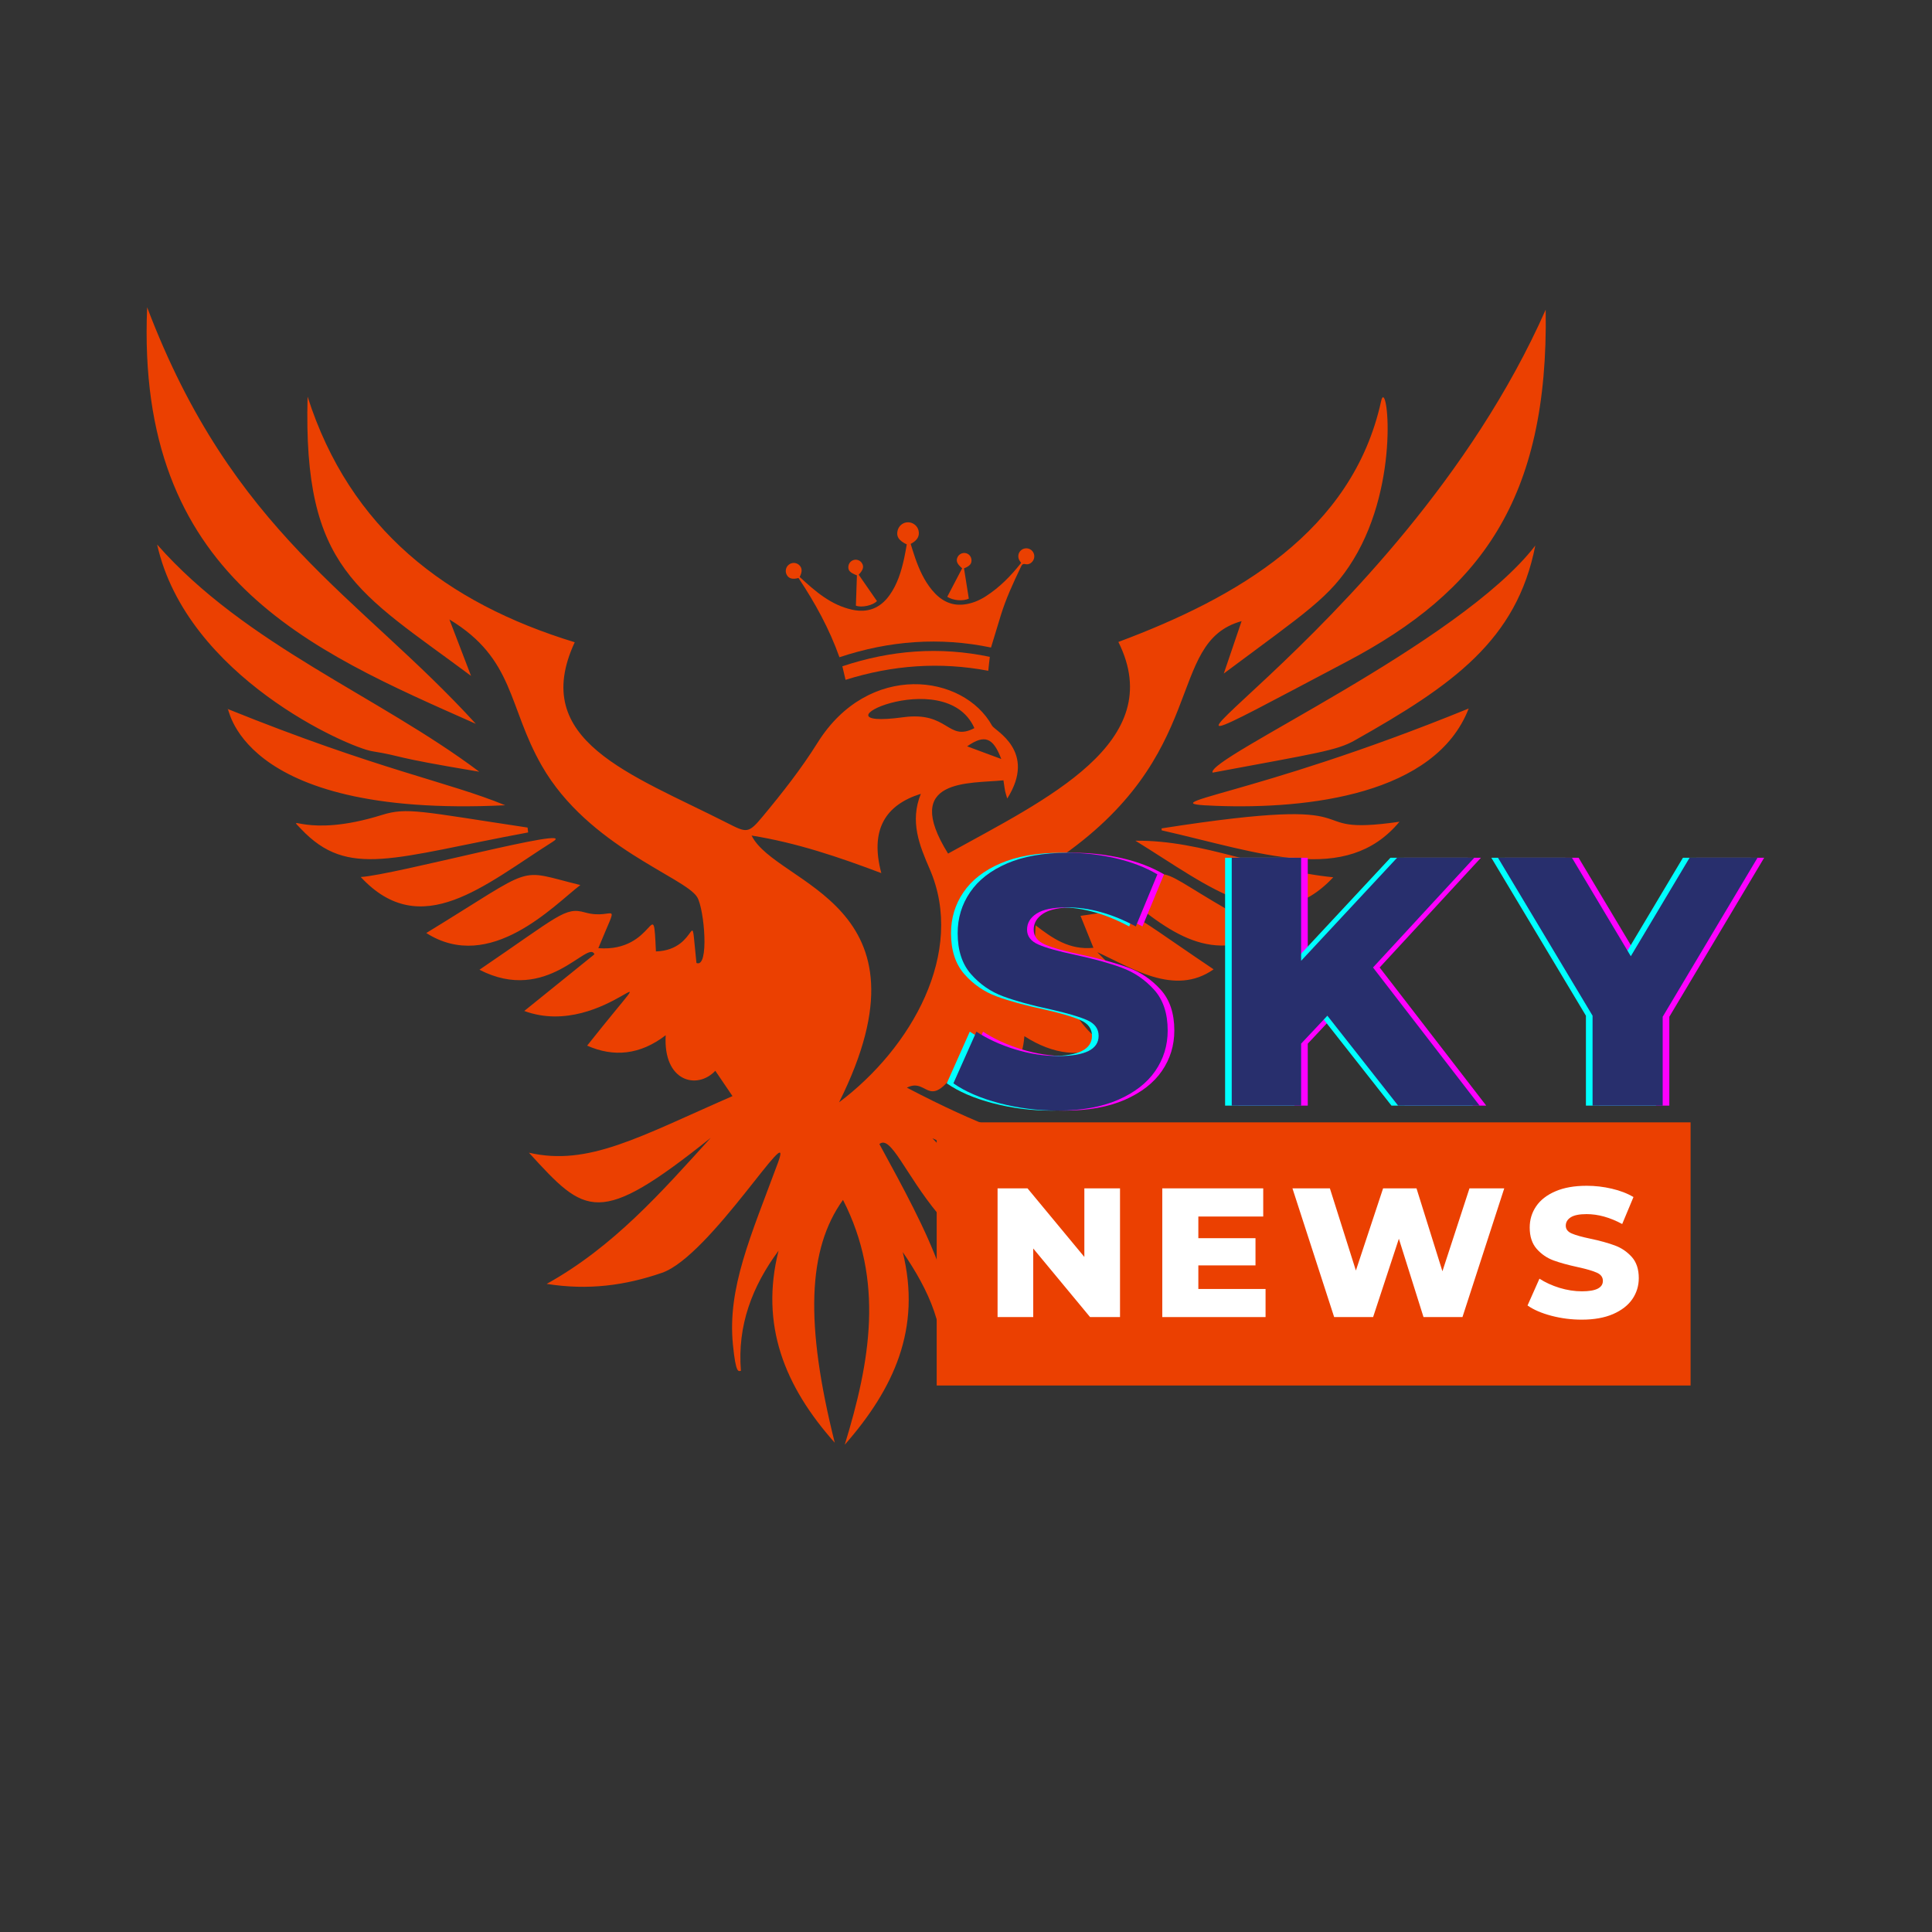 <svg xmlns="http://www.w3.org/2000/svg" xmlns:xlink="http://www.w3.org/1999/xlink" width="500" zoomAndPan="magnify" viewBox="0 0 375 375" height="500" preserveAspectRatio="xMidYMid meet" version="1.2"><rect x="0" y="0" width="375" height="375" fill="#333333" stroke="none"/><defs><clipPath id="ea74237831"><path d="M 28 59.598 L 300.84 59.598 L 300.84 280.848 L 28 280.848 Z M 28 59.598 "/></clipPath><clipPath id="6a8b56adfe"><path d="M 152 101 L 201 101 L 201 128 L 152 128 Z M 152 101 "/></clipPath><clipPath id="8db712a516"><path d="M 151.848 102.816 L 200.504 99.793 L 202.363 129.734 L 153.707 132.758 Z M 151.848 102.816 "/></clipPath><clipPath id="b5c59aac52"><path d="M 151.848 102.816 L 200.504 99.793 L 202.363 129.734 L 153.707 132.758 Z M 151.848 102.816 "/></clipPath><clipPath id="073d983409"><path d="M 163 126 L 193 126 L 193 132 L 163 132 Z M 163 126 "/></clipPath><clipPath id="09f3746502"><path d="M 151.848 102.816 L 200.504 99.793 L 202.363 129.734 L 153.707 132.758 Z M 151.848 102.816 "/></clipPath><clipPath id="d8de9efb5c"><path d="M 151.848 102.816 L 200.504 99.793 L 202.363 129.734 L 153.707 132.758 Z M 151.848 102.816 "/></clipPath><clipPath id="05579e6434"><path d="M 164 108 L 171 108 L 171 118 L 164 118 Z M 164 108 "/></clipPath><clipPath id="4ac95a865a"><path d="M 151.848 102.816 L 200.504 99.793 L 202.363 129.734 L 153.707 132.758 Z M 151.848 102.816 "/></clipPath><clipPath id="4a95eb4d34"><path d="M 151.848 102.816 L 200.504 99.793 L 202.363 129.734 L 153.707 132.758 Z M 151.848 102.816 "/></clipPath><clipPath id="8ea468b06c"><path d="M 183 107 L 189 107 L 189 117 L 183 117 Z M 183 107 "/></clipPath><clipPath id="08c5e6d3ea"><path d="M 151.848 102.816 L 200.504 99.793 L 202.363 129.734 L 153.707 132.758 Z M 151.848 102.816 "/></clipPath><clipPath id="f125d250a4"><path d="M 151.848 102.816 L 200.504 99.793 L 202.363 129.734 L 153.707 132.758 Z M 151.848 102.816 "/></clipPath></defs><g id="8f5677014a"><g clip-rule="nonzero" clip-path="url(#ea74237831)"><path style=" stroke:none;fill-rule:nonzero;fill:#eb4001;fill-opacity:1;" d="M 170.688 222.059 C 179.586 238.406 189.613 256.344 182.691 267.16 C 183.824 258.082 180.348 250.52 175.219 243.023 C 178.883 257.848 173.535 269.512 163.965 280.422 C 168.906 264.266 171.672 248.629 163.625 232.898 C 156.727 242.488 156.242 256.941 162.027 280.035 C 152.246 269.043 147.504 257.156 151.113 242.758 C 146.008 249.664 143.09 257.273 143.812 266.074 C 143.379 266.105 142.836 266.895 142.254 260.938 C 141.188 249.945 145.691 240.023 150.996 225.695 C 154.504 216.215 137.887 243.801 128.5 247.047 C 121.363 249.516 114.148 250.484 106.109 249.203 C 119.098 241.996 128.43 231.336 137.949 220.855 C 116.105 238.289 113.73 235.848 102.664 223.738 C 114.227 226.414 124.121 220.625 142.176 212.754 L 138.84 207.836 C 135.355 211.566 128.688 210.008 129.211 200.941 C 124.223 204.777 119.094 205.227 113.965 202.957 C 131.711 180.566 117.723 202.117 101.758 196.23 L 115.387 185.223 C 114.152 182.277 106.234 195.035 93.062 188.227 C 108.527 177.715 109.648 176 113.523 177.098 C 119.387 178.754 120.359 173.711 116.137 184.039 C 127.301 184.906 126.75 172.844 127.316 184.672 C 135.914 184.426 133.852 174.367 135.18 186.91 C 137.703 188.004 136.719 176.43 135.324 174.133 C 132.965 170.254 114.191 164.371 105.176 148.656 C 98.547 137.109 99.926 127.91 87.227 120.234 L 91.43 131.191 C 69.473 114.816 58.797 110.566 59.703 76.988 C 67.914 102.664 86.582 117.031 111.555 124.66 C 102.676 143.785 122.363 150.199 141.117 159.723 C 144.977 161.684 145.242 161.844 148.066 158.445 C 151.855 153.887 155.551 149.184 158.688 144.164 C 168.582 128.34 187.02 130.789 192.57 140.871 C 193.086 141.809 201.32 145.801 195.504 154.992 C 194.977 153.18 195.172 154.113 194.766 151.461 C 188.25 152.137 174.84 150.93 184.02 165.68 C 203.027 155.148 226.816 144.098 217.074 124.602 C 239.996 116.035 262.496 103.211 268.07 77.879 C 269.172 72.867 271.98 93.441 262.684 108.633 C 258.195 115.969 253.547 118.777 237.539 130.73 L 240.992 120.562 C 226 124.723 235.23 146.57 204.816 167.055 C 193.762 174.496 188.805 173.434 188.691 177.598 C 188.473 185.812 186.574 186.922 192.914 189.324 C 193.172 185.211 193.02 186.91 193.48 182.812 C 202.406 186.824 200.434 187.922 201.012 179.609 C 204.254 182.09 207.5 184.43 212.234 183.969 L 209.727 177.766 C 220.363 176.34 216.207 175.141 235.562 188.145 C 227.969 193.512 219.469 187.738 212.984 184.82 C 217.16 189.125 221.406 193.012 227.121 196.012 C 218.918 199.105 212.285 197.379 206.262 192.035 C 208.141 196.316 210.492 200.156 214.523 202.777 C 210.105 205.367 204.469 204.75 198.832 201.121 C 198.129 210.113 191.379 212.723 187.223 205.348 C 180.047 217.012 180.434 208.879 176.023 211.113 C 204.207 225.867 210.852 222.836 218.117 222.621 C 212.453 228.516 206.699 236.324 198.383 231.484 C 190.219 226.73 182.234 221.266 180.988 220.953 C 191.066 231.438 201.406 241.594 214.645 249.098 C 182.023 252.891 175.09 218.395 170.695 222.055 Z M 162.867 213.953 C 176.883 203.441 187.477 184.863 180.457 168.684 C 178.457 164.074 176.559 159.465 178.734 154.078 C 171.871 156.227 168.812 161.023 171.062 169.469 C 162.77 166.34 154.637 163.582 145.883 162.18 C 150.688 171.926 182.273 175.102 162.867 213.953 Z M 189.129 141.328 C 183.453 128.523 156.035 141.84 175.289 139.219 C 184.164 138.008 183.902 144.055 189.129 141.328 Z M 187.723 144.863 L 194.344 147.32 C 192.762 143.121 191.094 142.504 187.723 144.863 Z M 28.562 59.648 C 26.332 112.105 60.035 126.145 92.352 140.492 C 69.695 115.645 45.199 103.539 28.562 59.648 Z M 261.504 128.371 C 287.191 114.816 300.617 97.062 300.016 60.113 C 271.188 125.281 198.484 161.625 261.504 128.371 Z M 235.363 149.969 C 255.672 146.184 259.473 145.672 262.918 143.73 C 281.914 133.027 294.402 124.301 298 105.895 C 283.324 124.992 234.039 147.199 235.363 149.969 Z M 72.25 145.816 C 78.586 146.836 75.066 146.809 93.031 149.793 C 73.387 135.039 47.688 125.219 30.496 105.691 C 36.262 131.387 67.699 145.086 72.254 145.816 Z M 44.176 137.605 C 44.383 136.172 45.25 158.863 98.059 156.301 C 87.078 151.758 73.629 149.5 44.176 137.605 Z M 236.094 156.418 C 253.953 157.074 278.613 154.223 285.074 137.52 C 242.32 154.957 221.781 155.895 236.094 156.418 Z M 225.48 161.168 C 244.758 165.547 261.242 171.98 271.637 159.5 C 250.527 162.52 269.723 153.871 225.461 160.789 L 225.48 161.172 Z M 102.402 160.629 C 81.617 157.504 79.02 156.652 74.113 158.188 C 59.238 162.832 55.363 157.652 58.438 160.906 C 67.598 170.59 76.402 166.41 102.512 161.578 Z M 220.383 163.184 C 235.031 172.195 247.18 182.668 258.785 170.277 C 245.555 169.012 233.602 163.031 220.383 163.184 Z M 107.359 163.336 C 112.492 160.09 76.555 169.84 70.02 170.227 C 81.746 182.871 94.051 171.742 107.359 163.336 Z M 112.645 171.785 C 99.918 168.68 104.641 167.715 82.742 181.098 C 95.18 189.031 107.625 175.598 112.645 171.785 Z M 216.062 171.938 C 226.289 180.504 234.375 187.438 246.285 181.031 C 221.395 167.723 230.086 168.129 216.062 171.938 Z M 216.062 171.938 "/></g><g clip-rule="nonzero" clip-path="url(#6a8b56adfe)"><g clip-rule="nonzero" clip-path="url(#8db712a516)"><g clip-rule="nonzero" clip-path="url(#b5c59aac52)"><path style=" stroke:none;fill-rule:nonzero;fill:#ea4001;fill-opacity:1;" d="M 192.355 125.684 C 182.422 123.621 172.637 124.344 162.934 127.57 C 160.992 122.09 158.207 117.02 154.992 112.188 C 153.801 112.504 153.094 112.301 152.699 111.559 C 152.348 110.898 152.52 110.066 153.105 109.605 C 153.68 109.148 154.48 109.152 155.043 109.609 C 155.703 110.148 155.773 110.91 155.219 111.988 C 158.203 114.738 161.246 117.426 165.391 118.34 C 168.418 119.008 170.848 118.055 172.652 115.535 C 174.18 113.402 174.926 110.945 175.484 108.426 C 175.691 107.508 175.836 106.574 176.004 105.668 C 174.469 104.93 173.965 104.184 174.207 103.055 C 174.414 102.078 175.246 101.383 176.227 101.375 C 177.176 101.363 178.051 102.031 178.277 102.934 C 178.547 104.031 178.09 104.867 176.762 105.578 C 177.047 106.473 177.316 107.395 177.637 108.301 C 178.422 110.547 179.387 112.699 180.922 114.551 C 182.512 116.469 184.488 117.617 187.047 117.336 C 188.578 117.168 190.016 116.59 191.32 115.754 C 194.008 114.031 196.211 111.789 198.199 109.262 C 198.09 109.098 197.973 108.941 197.875 108.777 C 197.5 108.137 197.605 107.355 198.133 106.852 C 198.633 106.375 199.414 106.289 200.008 106.652 C 200.629 107.031 200.902 107.777 200.676 108.473 C 200.457 109.152 199.758 109.672 199.051 109.504 C 198.492 109.371 198.348 109.633 198.16 110.023 C 196.68 113.113 195.238 116.219 194.234 119.504 C 193.613 121.547 192.992 123.594 192.355 125.684 Z M 192.355 125.684 "/></g></g></g><g clip-rule="nonzero" clip-path="url(#073d983409)"><g clip-rule="nonzero" clip-path="url(#09f3746502)"><g clip-rule="nonzero" clip-path="url(#d8de9efb5c)"><path style=" stroke:none;fill-rule:nonzero;fill:#ea4001;fill-opacity:1;" d="M 164.121 131.957 C 163.914 131.082 163.723 130.277 163.5 129.328 C 172.879 126.195 182.367 125.445 192.121 127.496 C 192.059 128.027 192.004 128.465 191.957 128.906 C 191.91 129.328 191.871 129.75 191.824 130.199 C 182.438 128.418 173.234 129.094 164.121 131.957 Z M 164.121 131.957 "/></g></g></g><g clip-rule="nonzero" clip-path="url(#05579e6434)"><g clip-rule="nonzero" clip-path="url(#4ac95a865a)"><g clip-rule="nonzero" clip-path="url(#4a95eb4d34)"><path style=" stroke:none;fill-rule:nonzero;fill:#ea4001;fill-opacity:1;" d="M 166.668 111.547 C 167.848 113.25 169.023 114.945 170.215 116.664 C 169.48 117.492 167.25 118.004 166.129 117.555 C 166.195 115.566 166.262 113.598 166.328 111.68 C 164.988 111.156 164.605 110.742 164.664 109.973 C 164.711 109.344 165.164 108.816 165.773 108.676 C 166.383 108.535 167.02 108.812 167.332 109.359 C 167.707 110.004 167.547 110.637 166.668 111.547 Z M 166.668 111.547 "/></g></g></g><g clip-rule="nonzero" clip-path="url(#8ea468b06c)"><g clip-rule="nonzero" clip-path="url(#08c5e6d3ea)"><g clip-rule="nonzero" clip-path="url(#f125d250a4)"><path style=" stroke:none;fill-rule:nonzero;fill:#ea4001;fill-opacity:1;" d="M 186.754 110.305 C 185.738 109.445 185.523 108.867 185.852 108.16 C 186.113 107.598 186.738 107.258 187.348 107.344 C 187.996 107.434 188.492 107.957 188.559 108.613 C 188.637 109.391 188.273 109.859 187.113 110.32 C 187.418 112.246 187.73 114.211 188.047 116.195 C 186.91 116.73 185.027 116.57 183.859 115.844 C 184.836 113.98 185.805 112.121 186.754 110.305 Z M 186.754 110.305 "/></g></g></g><path style=" stroke:none;fill-rule:nonzero;fill:#eb4001;fill-opacity:1;" d="M 181.812 217.848 L 328.141 217.848 L 328.141 268.926 L 181.812 268.926 L 181.812 217.848 "/><g style="fill:#ffffff;fill-opacity:1;"><g transform="translate(191.128, 255.643)"><path style="stroke:none" d="M 26.266 -24.984 L 26.266 0 L 20.453 0 L 9.422 -13.312 L 9.422 0 L 2.5 0 L 2.5 -24.984 L 8.312 -24.984 L 19.344 -11.672 L 19.344 -24.984 Z M 26.266 -24.984 "/></g></g><g style="fill:#ffffff;fill-opacity:1;"><g transform="translate(223.097, 255.643)"><path style="stroke:none" d="M 22.547 -5.453 L 22.547 0 L 2.5 0 L 2.5 -24.984 L 22.094 -24.984 L 22.094 -19.516 L 9.5 -19.516 L 9.5 -15.312 L 20.594 -15.312 L 20.594 -10.031 L 9.5 -10.031 L 9.5 -5.453 Z M 22.547 -5.453 "/></g></g><g style="fill:#ffffff;fill-opacity:1;"><g transform="translate(250.286, 255.643)"><path style="stroke:none" d="M 41.688 -24.984 L 33.578 0 L 26.016 0 L 21.234 -15.203 L 16.234 0 L 8.672 0 L 0.578 -24.984 L 7.844 -24.984 L 12.891 -9.031 L 18.172 -24.984 L 24.656 -24.984 L 29.688 -8.891 L 34.938 -24.984 Z M 41.688 -24.984 "/></g></g><g style="fill:#ffffff;fill-opacity:1;"><g transform="translate(295.743, 255.643)"><path style="stroke:none" d="M 11.281 0.5 C 9.258 0.5 7.297 0.25 5.391 -0.25 C 3.484 -0.75 1.938 -1.414 0.75 -2.25 L 3.062 -7.453 C 4.188 -6.723 5.484 -6.129 6.953 -5.672 C 8.43 -5.223 9.883 -5 11.312 -5 C 14.02 -5 15.375 -5.676 15.375 -7.031 C 15.375 -7.738 14.988 -8.266 14.219 -8.609 C 13.445 -8.961 12.203 -9.328 10.484 -9.703 C 8.609 -10.109 7.039 -10.539 5.781 -11 C 4.52 -11.469 3.438 -12.211 2.531 -13.234 C 1.625 -14.266 1.172 -15.645 1.172 -17.375 C 1.172 -18.895 1.586 -20.27 2.422 -21.5 C 3.254 -22.727 4.5 -23.695 6.156 -24.406 C 7.812 -25.125 9.836 -25.484 12.234 -25.484 C 13.879 -25.484 15.5 -25.297 17.094 -24.922 C 18.688 -24.555 20.094 -24.016 21.312 -23.297 L 19.125 -18.062 C 16.75 -19.344 14.441 -19.984 12.203 -19.984 C 10.797 -19.984 9.77 -19.773 9.125 -19.359 C 8.488 -18.941 8.172 -18.398 8.172 -17.734 C 8.172 -17.066 8.551 -16.566 9.312 -16.234 C 10.07 -15.898 11.297 -15.555 12.984 -15.203 C 14.891 -14.797 16.469 -14.359 17.719 -13.891 C 18.969 -13.43 20.051 -12.695 20.969 -11.688 C 21.883 -10.676 22.344 -9.301 22.344 -7.562 C 22.344 -6.062 21.926 -4.703 21.094 -3.484 C 20.258 -2.273 19.008 -1.305 17.344 -0.578 C 15.676 0.141 13.656 0.5 11.281 0.5 Z M 11.281 0.5 "/></g></g><g style="fill:#ff00ff;fill-opacity:1;"><g transform="translate(184.904, 214.602)"><path style="stroke:none" d="M 21.719 0.969 C 17.82 0.969 14.039 0.488 10.375 -0.469 C 6.707 -1.438 3.727 -2.723 1.438 -4.328 L 5.906 -14.359 C 8.062 -12.941 10.562 -11.797 13.406 -10.922 C 16.25 -10.055 19.039 -9.625 21.781 -9.625 C 27.008 -9.625 29.625 -10.93 29.625 -13.547 C 29.625 -14.922 28.879 -15.938 27.391 -16.594 C 25.898 -17.258 23.504 -17.961 20.203 -18.703 C 16.586 -19.473 13.562 -20.305 11.125 -21.203 C 8.695 -22.098 6.613 -23.531 4.875 -25.5 C 3.133 -27.469 2.266 -30.125 2.266 -33.469 C 2.266 -36.406 3.066 -39.051 4.672 -41.406 C 6.273 -43.77 8.672 -45.641 11.859 -47.016 C 15.047 -48.391 18.953 -49.078 23.578 -49.078 C 26.734 -49.078 29.848 -48.723 32.922 -48.016 C 35.992 -47.305 38.695 -46.266 41.031 -44.891 L 36.844 -34.781 C 32.258 -37.25 27.812 -38.484 23.5 -38.484 C 20.801 -38.484 18.832 -38.082 17.594 -37.281 C 16.352 -36.477 15.734 -35.438 15.734 -34.156 C 15.734 -32.875 16.469 -31.91 17.938 -31.266 C 19.406 -30.629 21.766 -29.969 25.016 -29.281 C 28.68 -28.5 31.719 -27.66 34.125 -26.766 C 36.531 -25.879 38.613 -24.461 40.375 -22.516 C 42.145 -20.566 43.031 -17.922 43.031 -14.578 C 43.031 -11.68 42.227 -9.066 40.625 -6.734 C 39.02 -4.398 36.613 -2.531 33.406 -1.125 C 30.195 0.27 26.301 0.969 21.719 0.969 Z M 21.719 0.969 "/></g></g><g style="fill:#ff00ff;fill-opacity:1;"><g transform="translate(235.555, 214.602)"><path style="stroke:none" d="M 23.375 -17.453 L 18.281 -12.031 L 18.281 0 L 4.812 0 L 4.812 -48.109 L 18.281 -48.109 L 18.281 -28.109 L 36.906 -48.109 L 51.891 -48.109 L 32.234 -26.812 L 52.922 0 L 37.109 0 Z M 23.375 -17.453 "/></g></g><g style="fill:#ff00ff;fill-opacity:1;"><g transform="translate(293.421, 214.602)"><path style="stroke:none" d="M 30.594 -17.25 L 30.594 0 L 16.984 0 L 16.984 -17.453 L -1.375 -48.109 L 12.984 -48.109 L 24.406 -29 L 35.812 -48.109 L 49 -48.109 Z M 30.594 -17.25 "/></g></g><g style="fill:#00ffff;fill-opacity:1;"><g transform="translate(182.327, 214.602)"><path style="stroke:none" d="M 21.719 0.969 C 17.82 0.969 14.039 0.488 10.375 -0.469 C 6.707 -1.438 3.727 -2.723 1.438 -4.328 L 5.906 -14.359 C 8.062 -12.941 10.562 -11.797 13.406 -10.922 C 16.25 -10.055 19.039 -9.625 21.781 -9.625 C 27.008 -9.625 29.625 -10.93 29.625 -13.547 C 29.625 -14.922 28.879 -15.938 27.391 -16.594 C 25.898 -17.258 23.504 -17.961 20.203 -18.703 C 16.586 -19.473 13.562 -20.305 11.125 -21.203 C 8.695 -22.098 6.613 -23.531 4.875 -25.5 C 3.133 -27.469 2.266 -30.125 2.266 -33.469 C 2.266 -36.406 3.066 -39.051 4.672 -41.406 C 6.273 -43.77 8.672 -45.641 11.859 -47.016 C 15.047 -48.391 18.953 -49.078 23.578 -49.078 C 26.734 -49.078 29.848 -48.723 32.922 -48.016 C 35.992 -47.305 38.695 -46.266 41.031 -44.891 L 36.844 -34.781 C 32.258 -37.25 27.812 -38.484 23.5 -38.484 C 20.801 -38.484 18.832 -38.082 17.594 -37.281 C 16.352 -36.477 15.734 -35.438 15.734 -34.156 C 15.734 -32.875 16.469 -31.91 17.938 -31.266 C 19.406 -30.629 21.766 -29.969 25.016 -29.281 C 28.68 -28.5 31.719 -27.66 34.125 -26.766 C 36.531 -25.879 38.613 -24.461 40.375 -22.516 C 42.145 -20.566 43.031 -17.922 43.031 -14.578 C 43.031 -11.68 42.227 -9.066 40.625 -6.734 C 39.02 -4.398 36.613 -2.531 33.406 -1.125 C 30.195 0.27 26.301 0.969 21.719 0.969 Z M 21.719 0.969 "/></g></g><g style="fill:#00ffff;fill-opacity:1;"><g transform="translate(232.977, 214.602)"><path style="stroke:none" d="M 23.375 -17.453 L 18.281 -12.031 L 18.281 0 L 4.812 0 L 4.812 -48.109 L 18.281 -48.109 L 18.281 -28.109 L 36.906 -48.109 L 51.891 -48.109 L 32.234 -26.812 L 52.922 0 L 37.109 0 Z M 23.375 -17.453 "/></g></g><g style="fill:#00ffff;fill-opacity:1;"><g transform="translate(290.843, 214.602)"><path style="stroke:none" d="M 30.594 -17.25 L 30.594 0 L 16.984 0 L 16.984 -17.453 L -1.375 -48.109 L 12.984 -48.109 L 24.406 -29 L 35.812 -48.109 L 49 -48.109 Z M 30.594 -17.25 "/></g></g><g style="fill:#282f6d;fill-opacity:1;"><g transform="translate(183.616, 214.602)"><path style="stroke:none" d="M 21.719 0.969 C 17.82 0.969 14.039 0.488 10.375 -0.469 C 6.707 -1.438 3.727 -2.723 1.438 -4.328 L 5.906 -14.359 C 8.062 -12.941 10.562 -11.797 13.406 -10.922 C 16.25 -10.055 19.039 -9.625 21.781 -9.625 C 27.008 -9.625 29.625 -10.93 29.625 -13.547 C 29.625 -14.922 28.879 -15.938 27.391 -16.594 C 25.898 -17.258 23.504 -17.961 20.203 -18.703 C 16.586 -19.473 13.562 -20.305 11.125 -21.203 C 8.695 -22.098 6.613 -23.531 4.875 -25.5 C 3.133 -27.469 2.266 -30.125 2.266 -33.469 C 2.266 -36.406 3.066 -39.051 4.672 -41.406 C 6.273 -43.77 8.672 -45.641 11.859 -47.016 C 15.047 -48.391 18.953 -49.078 23.578 -49.078 C 26.734 -49.078 29.848 -48.723 32.922 -48.016 C 35.992 -47.305 38.695 -46.266 41.031 -44.891 L 36.844 -34.781 C 32.258 -37.25 27.812 -38.484 23.5 -38.484 C 20.801 -38.484 18.832 -38.082 17.594 -37.281 C 16.352 -36.477 15.734 -35.438 15.734 -34.156 C 15.734 -32.875 16.469 -31.91 17.938 -31.266 C 19.406 -30.629 21.766 -29.969 25.016 -29.281 C 28.68 -28.5 31.719 -27.66 34.125 -26.766 C 36.531 -25.879 38.613 -24.461 40.375 -22.516 C 42.145 -20.566 43.031 -17.922 43.031 -14.578 C 43.031 -11.68 42.227 -9.066 40.625 -6.734 C 39.02 -4.398 36.613 -2.531 33.406 -1.125 C 30.195 0.27 26.301 0.969 21.719 0.969 Z M 21.719 0.969 "/></g></g><g style="fill:#282f6d;fill-opacity:1;"><g transform="translate(234.266, 214.602)"><path style="stroke:none" d="M 23.375 -17.453 L 18.281 -12.031 L 18.281 0 L 4.812 0 L 4.812 -48.109 L 18.281 -48.109 L 18.281 -28.109 L 36.906 -48.109 L 51.891 -48.109 L 32.234 -26.812 L 52.922 0 L 37.109 0 Z M 23.375 -17.453 "/></g></g><g style="fill:#282f6d;fill-opacity:1;"><g transform="translate(292.132, 214.602)"><path style="stroke:none" d="M 30.594 -17.25 L 30.594 0 L 16.984 0 L 16.984 -17.453 L -1.375 -48.109 L 12.984 -48.109 L 24.406 -29 L 35.812 -48.109 L 49 -48.109 Z M 30.594 -17.25 "/></g></g></g></svg>